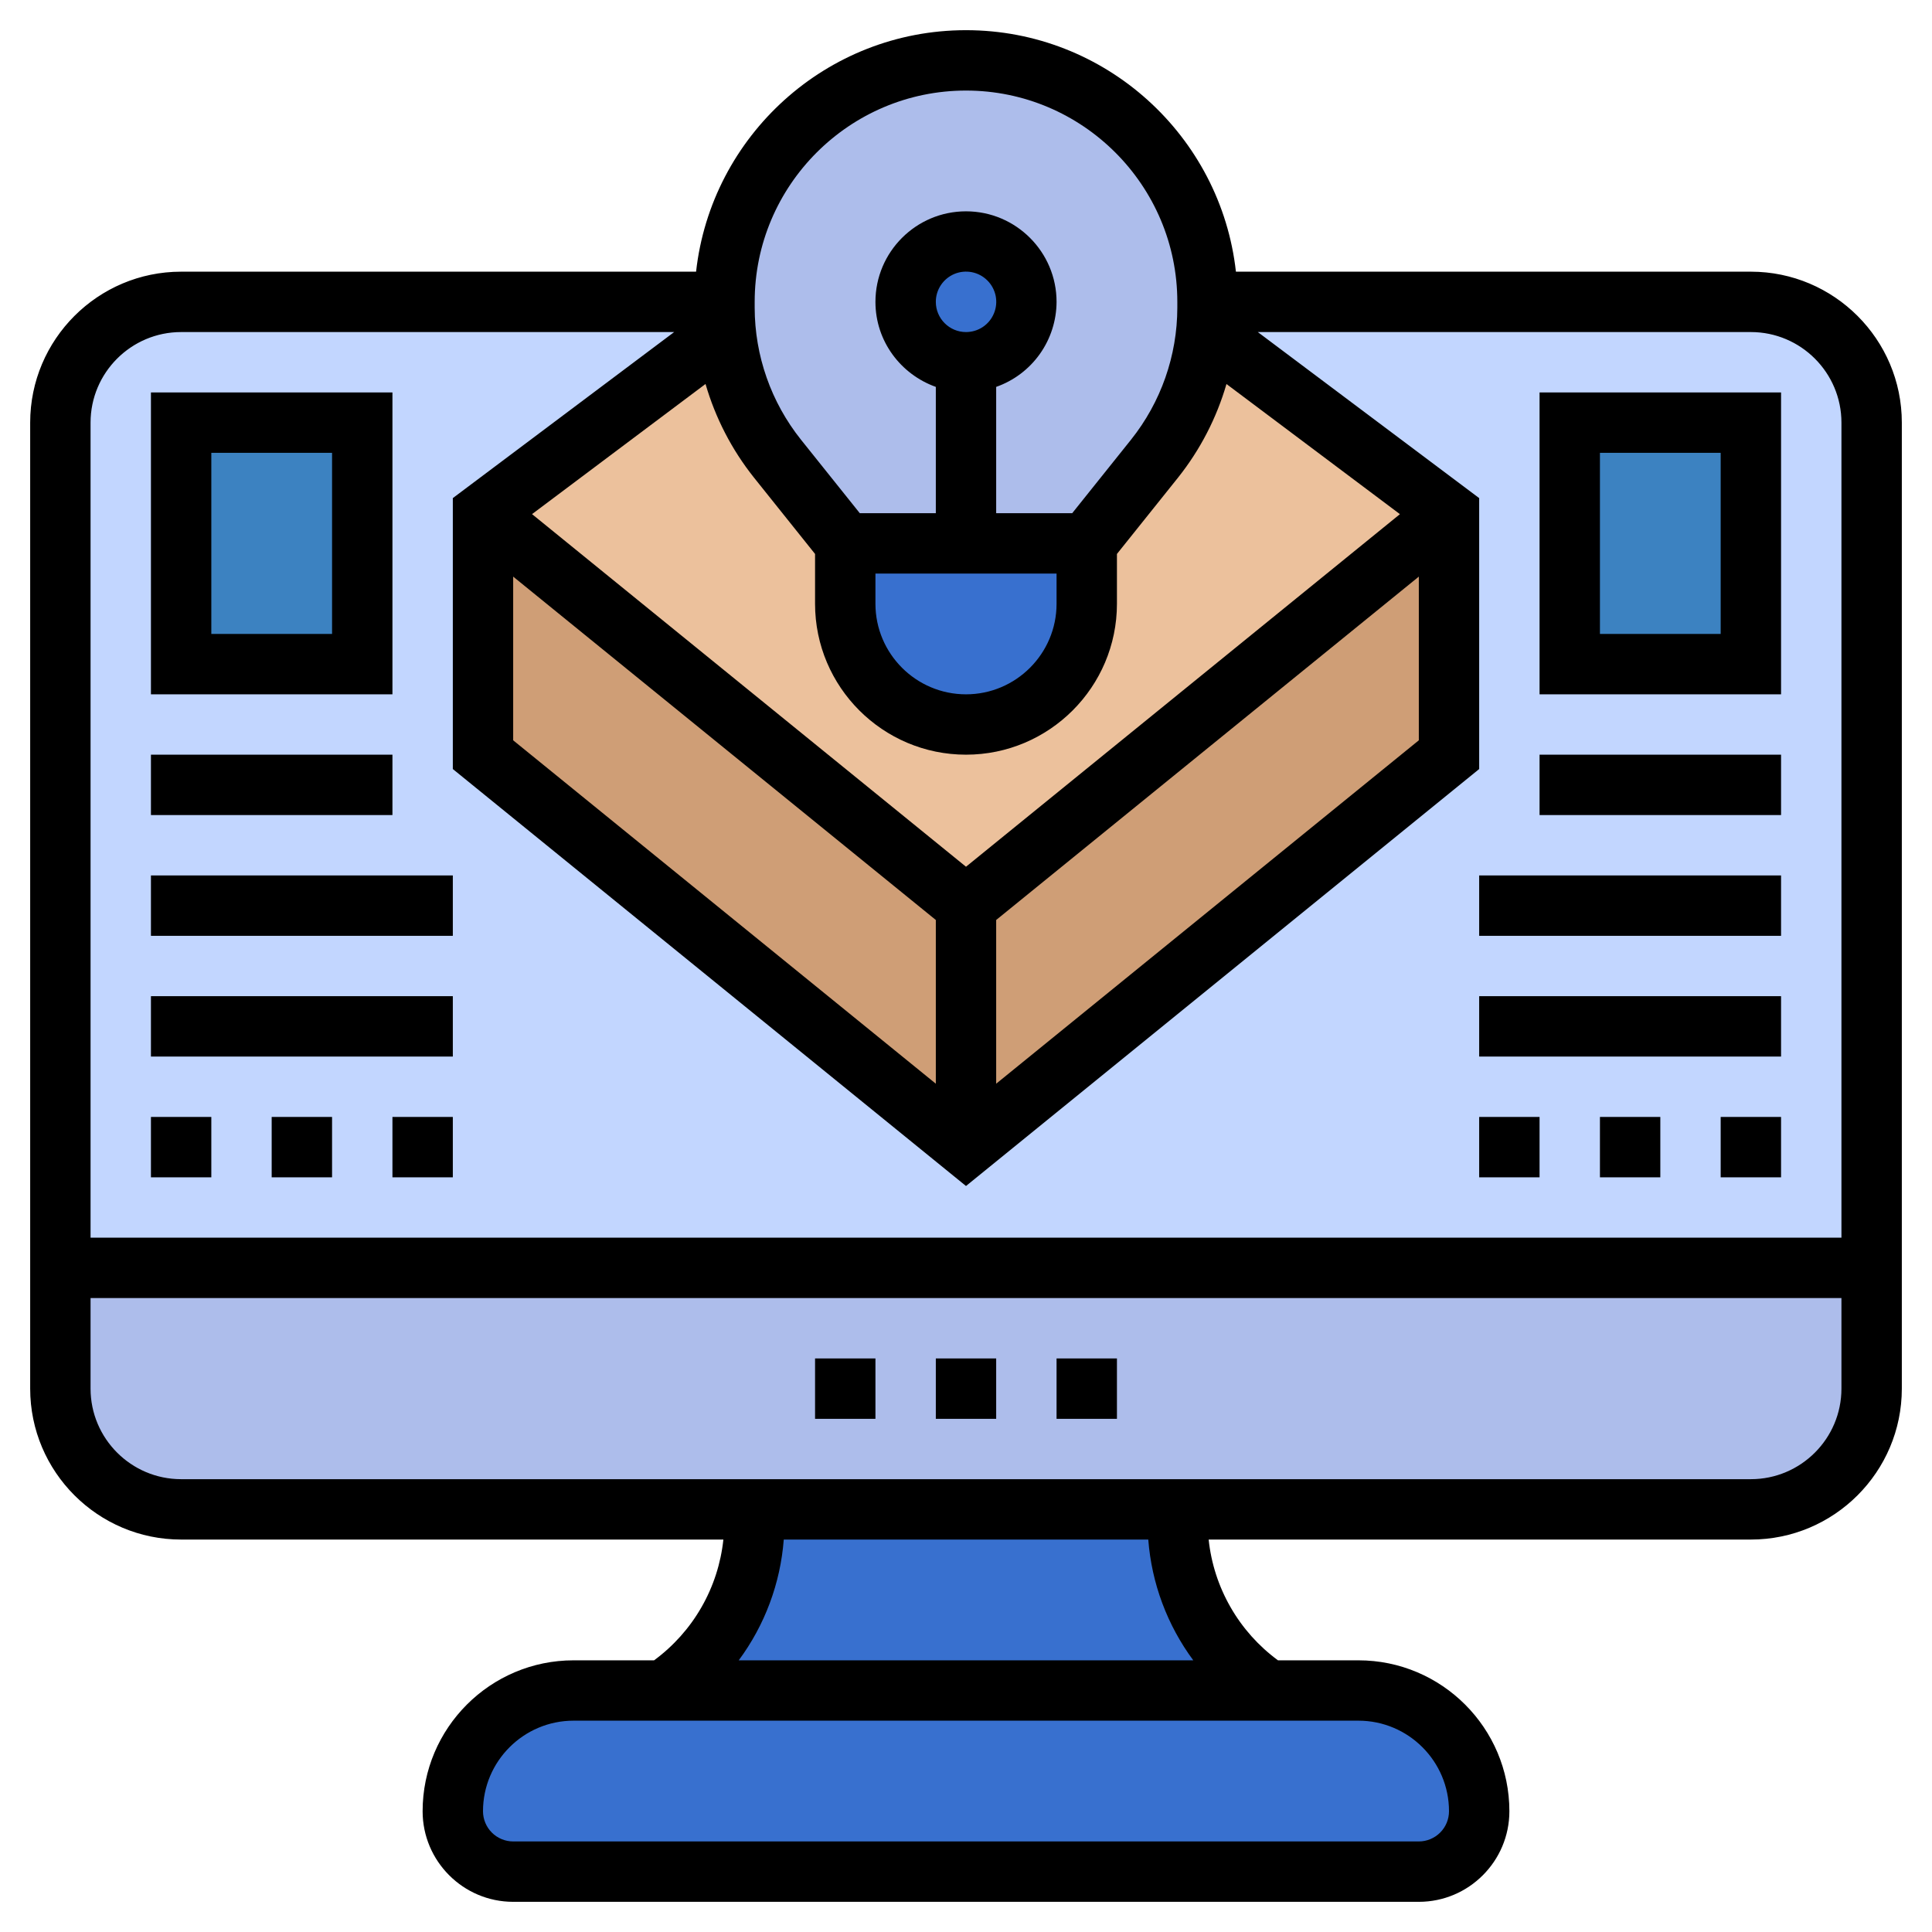 <svg width="55" height="55" viewBox="0 0 55 55" fill="none" xmlns="http://www.w3.org/2000/svg">
<g clip-path="url(#clip0_1242_3168)">
<path d="M42.109 51.562C42.109 52.035 41.92 52.465 41.602 52.774C41.293 53.092 40.863 53.281 40.391 53.281H14.609C13.664 53.281 12.891 52.508 12.891 51.562C12.891 50.617 13.277 49.758 13.896 49.13C14.523 48.512 15.383 48.125 16.328 48.125H38.672C40.571 48.125 42.109 49.663 42.109 51.562Z" fill="#3870CF"/>
<path d="M36.094 48.125H18.906C20.513 47.051 21.484 45.246 21.484 43.304V42.969H33.516V43.304C33.516 45.246 34.487 47.051 36.094 48.125Z" fill="#3870CF"/>
<path d="M53.281 36.094V39.531C53.281 41.431 51.743 42.969 49.844 42.969H5.156C3.257 42.969 1.719 41.431 1.719 39.531V36.094H53.281Z" fill="#ADBDEB"/>
<path d="M49.844 8.594H5.156C3.257 8.594 1.719 10.132 1.719 12.031V36.094H53.281V12.031C53.281 10.132 51.743 8.594 49.844 8.594Z" fill="#C2D6FF"/>
<path d="M5.156 12.031H10.312V18.906H5.156V12.031ZM44.688 12.031H49.844V18.906H44.688V12.031Z" fill="#3C82C1"/>
<path d="M27.5 25.781V32.656L13.75 21.484V14.609L27.5 25.781ZM41.25 14.609V21.484L27.5 32.656V25.781L41.25 14.609Z" fill="#CF9E76"/>
<path d="M41.25 14.609L27.5 25.781L13.75 14.609L20.659 9.427C20.788 10.751 21.295 12.005 22.129 13.054L24.062 15.469V17.188C24.062 19.087 25.601 20.625 27.5 20.625C28.445 20.625 29.305 20.238 29.932 19.619C30.551 18.992 30.938 18.133 30.938 17.188V15.469L32.871 13.054C33.701 12.012 34.212 10.753 34.341 9.427L41.25 14.609Z" fill="#ECC19C"/>
<path d="M30.938 15.469V17.188C30.938 18.133 30.551 18.992 29.932 19.619C29.305 20.238 28.445 20.625 27.5 20.625C25.601 20.625 24.062 19.087 24.062 17.188V15.469H27.5H30.938Z" fill="#3870CF"/>
<path d="M34.375 8.757C34.375 8.98 34.366 9.204 34.341 9.427C34.212 10.751 33.705 12.005 32.871 13.054L30.938 15.469H24.062L22.129 13.054C21.299 12.012 20.788 10.753 20.659 9.427C20.634 9.204 20.625 8.98 20.625 8.757V8.594C20.625 6.695 21.398 4.976 22.636 3.73C23.927 2.442 25.676 1.719 27.5 1.719C31.298 1.719 34.375 4.795 34.375 8.594V8.757Z" fill="#ADBDEB"/>
<path d="M27.5 10.312C28.449 10.312 29.219 9.543 29.219 8.594C29.219 7.645 28.449 6.875 27.5 6.875C26.551 6.875 25.781 7.645 25.781 8.594C25.781 9.543 26.551 10.312 27.5 10.312Z" fill="#3870CF"/>
<path d="M23.203 38.672H24.922V40.391H23.203V38.672ZM26.641 38.672H28.359V40.391H26.641V38.672ZM30.078 38.672H31.797V40.391H30.078V38.672Z" fill="black"/>
<path d="M49.844 7.734H35.184C34.755 3.873 31.475 0.859 27.5 0.859C23.525 0.859 20.245 3.873 19.816 7.734H5.156C2.787 7.734 0.859 9.662 0.859 12.031V39.531C0.859 41.901 2.787 43.828 5.156 43.828H20.593C20.521 44.507 20.309 45.163 19.969 45.755C19.63 46.347 19.17 46.861 18.62 47.266H16.328C13.959 47.266 12.031 49.193 12.031 51.562C12.031 52.984 13.188 54.141 14.609 54.141H40.391C41.812 54.141 42.969 52.984 42.969 51.562C42.969 49.193 41.041 47.266 38.672 47.266H36.381C35.831 46.861 35.371 46.347 35.032 45.755C34.692 45.163 34.479 44.507 34.408 43.828H49.844C52.213 43.828 54.141 41.901 54.141 39.531V12.031C54.141 9.662 52.213 7.734 49.844 7.734ZM21.484 8.594C21.484 5.277 24.184 2.578 27.5 2.578C30.816 2.578 33.516 5.277 33.516 8.594V8.76C33.514 10.126 33.049 11.451 32.197 12.518L30.524 14.609H28.359V11.014C28.861 10.837 29.295 10.51 29.603 10.076C29.91 9.643 30.076 9.125 30.078 8.594C30.078 7.172 28.921 6.016 27.5 6.016C26.079 6.016 24.922 7.172 24.922 8.594C24.922 9.713 25.643 10.658 26.641 11.014V14.609H24.476L22.803 12.518C21.951 11.451 21.486 10.126 21.484 8.76V8.594ZM24.922 16.328H30.078V17.188C30.078 18.609 28.921 19.766 27.5 19.766C26.079 19.766 24.922 18.609 24.922 17.188V16.328ZM26.641 8.594C26.64 8.424 26.691 8.257 26.785 8.116C26.88 7.974 27.014 7.864 27.171 7.798C27.328 7.733 27.502 7.716 27.669 7.749C27.835 7.782 27.989 7.864 28.109 7.985C28.23 8.105 28.311 8.258 28.345 8.425C28.378 8.592 28.361 8.765 28.295 8.922C28.23 9.08 28.12 9.214 27.978 9.309C27.837 9.403 27.67 9.453 27.5 9.453C27.026 9.453 26.641 9.067 26.641 8.594ZM23.203 15.77V17.188C23.203 19.557 25.131 21.484 27.5 21.484C29.869 21.484 31.797 19.557 31.797 17.188V15.77L33.54 13.592C34.167 12.803 34.634 11.9 34.915 10.932L39.853 14.637L27.5 24.674L15.146 14.636L20.085 10.931C20.366 11.899 20.833 12.803 21.46 13.591L23.203 15.77ZM14.609 16.415L26.641 26.19V30.851L14.609 21.075V16.415ZM28.359 26.19L40.391 16.415V21.075L28.359 30.851V26.19ZM5.156 9.453H19.192L12.891 14.18V21.893L27.5 33.763L42.109 21.893V14.18L35.807 9.453H49.844C51.265 9.453 52.422 10.61 52.422 12.031V35.234H2.578V12.031C2.578 10.61 3.735 9.453 5.156 9.453ZM41.25 51.562C41.25 51.79 41.16 52.009 40.998 52.17C40.837 52.331 40.618 52.422 40.391 52.422H14.609C14.382 52.422 14.163 52.331 14.002 52.17C13.841 52.009 13.75 51.79 13.75 51.562C13.75 50.141 14.907 48.984 16.328 48.984H38.672C40.093 48.984 41.25 50.141 41.25 51.562ZM33.97 47.266H21.03C21.773 46.264 22.217 45.072 22.312 43.828H32.689C32.784 45.072 33.228 46.263 33.97 47.266ZM49.844 42.109H5.156C3.735 42.109 2.578 40.953 2.578 39.531V36.953H52.422V39.531C52.422 40.953 51.265 42.109 49.844 42.109Z" fill="black"/>
<path d="M48.984 31.797H50.703V33.516H48.984V31.797ZM45.547 31.797H47.266V33.516H45.547V31.797ZM42.109 31.797H43.828V33.516H42.109V31.797ZM42.109 28.359H50.703V30.078H42.109V28.359ZM42.109 24.922H50.703V26.641H42.109V24.922ZM7.734 31.797H9.453V33.516H7.734V31.797ZM11.172 31.797H12.891V33.516H11.172V31.797ZM4.297 31.797H6.016V33.516H4.297V31.797ZM4.297 28.359H12.891V30.078H4.297V28.359ZM4.297 24.922H12.891V26.641H4.297V24.922ZM11.172 11.172H4.297V19.766H11.172V11.172ZM9.453 18.047H6.016V12.891H9.453V18.047ZM4.297 21.484H11.172V23.203H4.297V21.484ZM50.703 11.172H43.828V19.766H50.703V11.172ZM48.984 18.047H45.547V12.891H48.984V18.047ZM43.828 21.484H50.703V23.203H43.828V21.484Z" fill="black"/>
</g>
<defs>
<clipPath id="clip0_1242_3168">
<rect width="55" height="55" fill="white"/>
</clipPath>
</defs>
</svg>
